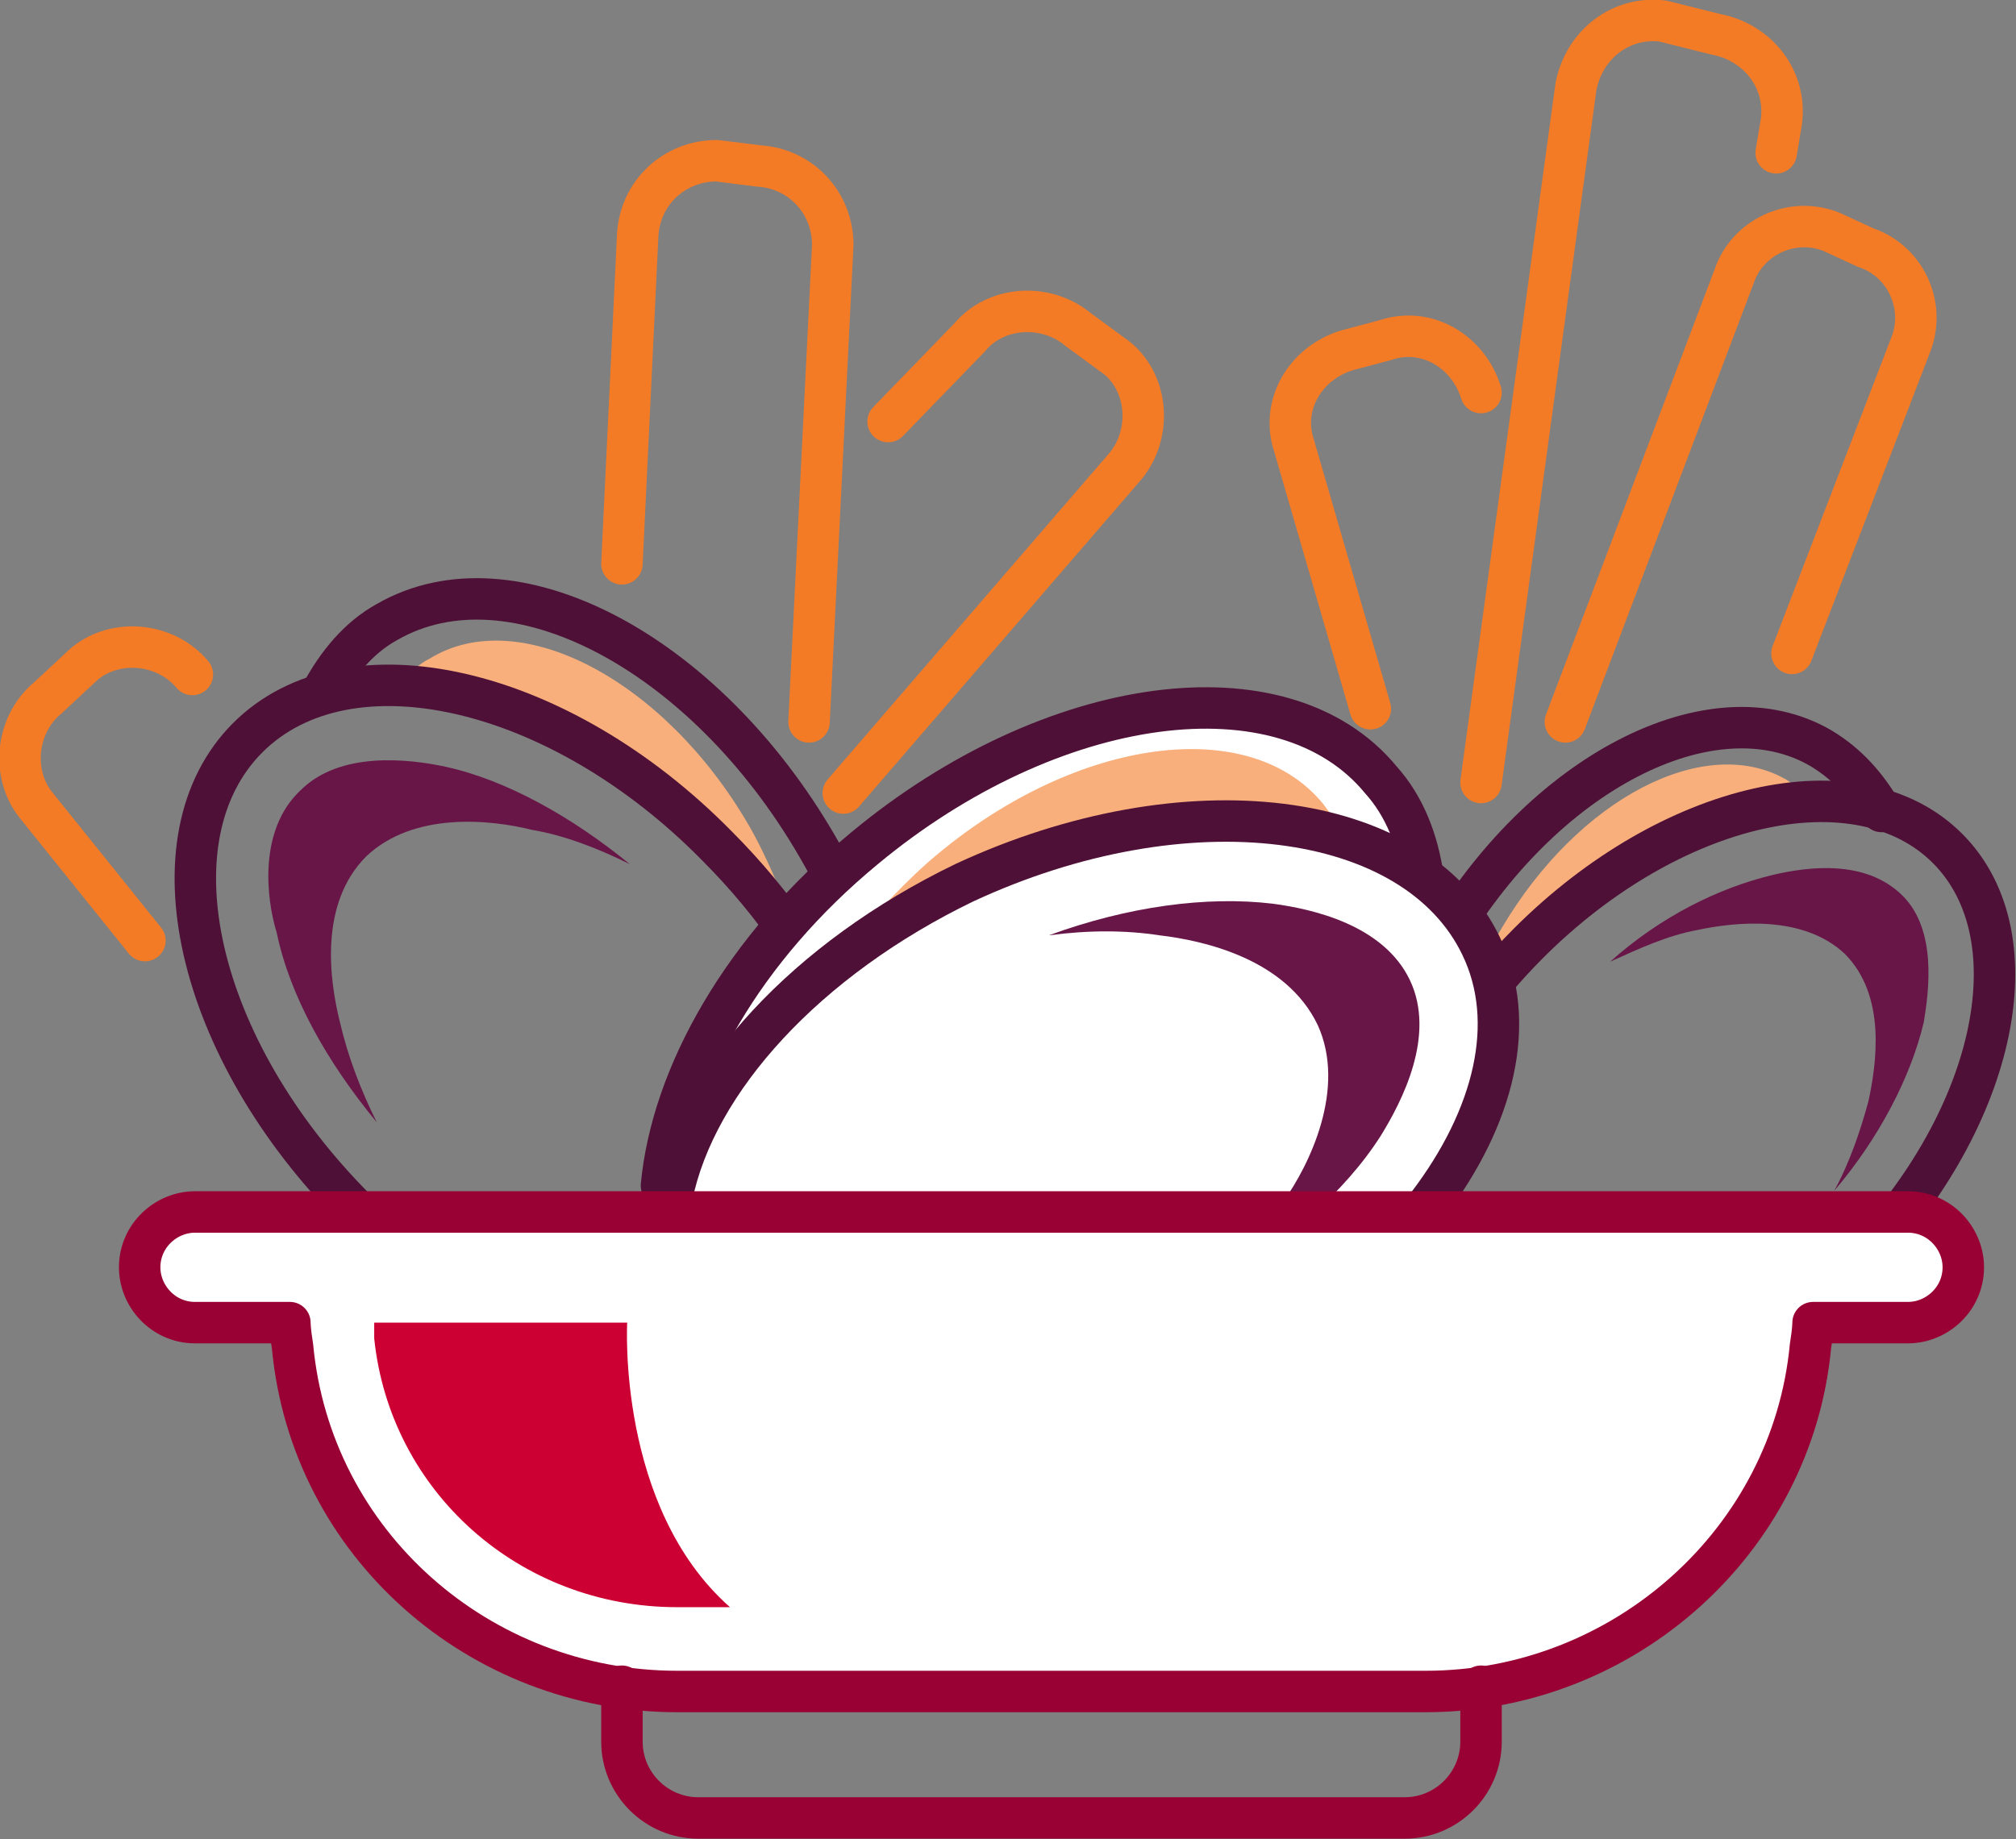<?xml version="1.0" encoding="utf-8"?>
<!-- Generator: Adobe Illustrator 25.2.0, SVG Export Plug-In . SVG Version: 6.00 Build 0)  -->
<svg version="1.1" id="Layer_1" xmlns="http://www.w3.org/2000/svg" xmlns:xlink="http://www.w3.org/1999/xlink" x="0px" y="0px"
	 viewBox="0 0 76.5 69.8" style="enable-background:new 0 0 76.5 69.8;" xml:space="preserve">
<rect x="0" y="0" width="76.5" height="69.8" fill="#808080" stroke="none"/>
<style type="text/css">
	.st0{fill:#681648;}
	.st1{fill:none;stroke:#4E1036;stroke-width:1.573;stroke-linecap:round;stroke-linejoin:round;stroke-miterlimit:10;}
	.st2{fill:#F8AF7C;}
	.st3{fill:#FFFFFF;stroke:#4E1036;stroke-width:1.573;stroke-linecap:round;stroke-linejoin:round;stroke-miterlimit:10;}
	.st4{fill:#FFFFFF;stroke:#990033;stroke-width:1.573;stroke-linecap:round;stroke-linejoin:round;stroke-miterlimit:10;}
	.st5{fill:none;stroke:#990033;stroke-width:1.573;stroke-linecap:round;stroke-linejoin:round;stroke-miterlimit:10;}
	.st6{fill:#CC0033;}
	.st7{fill:none;stroke:#F47B26;stroke-width:1.573;stroke-linecap:round;stroke-linejoin:round;stroke-miterlimit:10;}
</style>
<g>
	<g>
		<g>
			<g>
				<g>
					<g>
						<path class="st0" d="M11.4,30c1.5-1.5,4.1-1.2,5.5-0.9c2.3,0.5,4.8,1.9,7,3.7c-1.2-0.6-2.5-1.1-3.7-1.3
							c-1.6-0.4-4.5-0.7-6.3,1c-1.8,1.8-1.4,4.7-1,6.3c0.3,1.3,0.8,2.6,1.4,3.8c-1.9-2.3-3.3-4.8-3.8-7.2
							C10.1,34.1,9.8,31.5,11.4,30z"/>
					</g>
					<path class="st1" d="M33.7,45.8c1-3.8,0.1-8.9-2.7-13.7c-4.3-7.4-11.6-11.2-16.3-8.5c-1.1,0.6-1.9,1.6-2.5,2.7"/>
					<path class="st2" d="M30.2,35.4c-0.4-1.2-1.1-2.9-1.8-4.1c-3.2-5.5-8.7-8.4-12.1-6.3c-0.4,0.2-0.7,0.5-1,0.8l7.5,2.2L30.2,35.4
						z"/>
					<path class="st1" d="M33.2,46c0.6-4.1-1.6-9.5-6-13.9C21.2,26,13.2,24.2,9.4,28s-2,11.8,4.1,17.9c0.1,0.1,0.1,0.1,0.2,0.2"/>
				</g>
				<g>
					<g>
						<path class="st0" d="M72.2,34c-1.4-1.4-3.6-1.1-4.9-0.8c-2.1,0.5-4.3,1.6-6.2,3.3c1.1-0.5,2.2-1,3.3-1.2
							c1.4-0.3,4-0.6,5.6,0.9c1.6,1.6,1.2,4.2,0.9,5.6c-0.3,1.1-0.7,2.3-1.3,3.4c1.7-2,2.9-4.3,3.4-6.4C73.2,37.6,73.5,35.3,72.2,34
							z"/>
					</g>
					<path class="st1" d="M52.3,48c-0.9-3.3-0.1-7.9,2.4-12.1c3.8-6.6,10.3-9.9,14.4-7.5c1,0.6,1.7,1.4,2.3,2.4"/>
					<path class="st2" d="M55.4,38.8c0.3-1,1-2.6,1.6-3.6c2.9-4.9,7.7-7.4,10.8-5.6c0.3,0.2,0.6,0.4,0.9,0.7l-6.7,2L55.4,38.8z"/>
					<path class="st1" d="M52.7,48.1c-0.5-3.6,1.4-8.4,5.3-12.3c5.4-5.4,12.5-7,15.9-3.6c3.4,3.4,1.8,10.5-3.6,15.9
						c-0.1,0.1-0.1,0.1-0.2,0.2"/>
				</g>
				<g>
					<path class="st3" d="M25.1,45c0.4-4.2,3.1-9,7.7-12.8c7.1-5.9,15.9-7.1,19.6-2.6c0.9,1,1.4,2.3,1.6,3.7"/>
					<path class="st2" d="M32.3,35.8c0.8-1,2.2-2.5,3.3-3.4c5.3-4.4,11.8-5.3,14.6-1.9c0.3,0.4,0.6,0.8,0.7,1.2l-8.4-0.5L32.3,35.8z
						"/>
					<path class="st3" d="M25.5,45.4c0.9-4.4,5.1-9,11.1-11.9c8.4-3.9,17.1-2.8,19.6,2.4c1.4,2.9,0.5,6.5-2,9.8"/>
					<g>
						<path class="st0" d="M49.7,46.2c1.1-1,2-2,2.7-3.1c0.8-1.3,2.1-3.8,1.1-5.9c-1-2.1-3.7-2.7-5.2-2.9c-2.5-0.3-5.5,0.1-8.5,1.2
							c1.5-0.2,2.9-0.2,4.2,0c1.7,0.2,4.8,0.9,6,3.4c1.1,2.4-0.3,5.3-1.3,6.7c-0.2,0.2-0.3,0.5-0.5,0.7L49.7,46.2z"/>
					</g>
				</g>
			</g>
			<path class="st4" d="M49.5,64.2h4.6c7.5,0,13.9-5.7,14.6-13.1c0.1-0.6,0.1-0.9,0.1-0.9h3.6c1.1,0,2.1-0.9,2.1-2.1l0,0
				c0-1.1-0.9-2.1-2.1-2.1h-3.6H11H7.4c-1.1,0-2.1,0.9-2.1,2.1l0,0c0,1.1,0.9,2.1,2.1,2.1H11c0,0,0,0.3,0.1,0.9
				c0.7,7.5,7.1,13.1,14.6,13.1h4.6H49.5z"/>
			<path class="st5" d="M56.2,64v2.1c0,1.6-1.3,2.9-2.9,2.9H26.5c-1.6,0-2.9-1.3-2.9-2.9V64"/>
			<path class="st6" d="M23.8,50.2h-9.6c0,0.1,0,0.3,0,0.6C14.8,56.6,19.7,61,25.7,61h2C23.4,57.2,23.8,50.2,23.8,50.2z"/>
		</g>
	</g>
	<path class="st7" d="M52,26.9l-2.9-10c-0.5-1.5,0.4-3.1,2-3.6l1.5-0.4c1.5-0.5,3.1,0.4,3.6,2l0,0"/>
	<path class="st7" d="M23.6,21.4l0.6-12.5c0.1-1.6,1.4-2.8,3-2.8l1.6,0.2c1.6,0.1,2.8,1.4,2.8,3l-0.9,18.1"/>
	<path class="st7" d="M5.5,35.7l-4.1-5.1c-1-1.2-0.8-3.1,0.4-4.1l1.4-1.3c1.2-1,3.1-0.8,4.1,0.4l0,0"/>
	<path class="st7" d="M68,24.8l4.5-11.7c0.6-1.5-0.2-3.2-1.7-3.7l-1.3-0.6c-1.5-0.6-3.2,0.2-3.7,1.7l-6.4,16.9"/>
	<path class="st7" d="M67.4,5.8l0.2-1.2c0.2-1.6-0.9-3-2.5-3.3l-2-0.5c-1.6-0.2-3,0.9-3.3,2.5l-3.6,26.4"/>
	<path class="st7" d="M33.7,16l3.1-3.2c1-1.2,2.9-1.3,4.1-0.3l1.5,1.1c1.2,1,1.3,2.9,0.3,4.1L32,30.1"/>
</g>
</svg>
